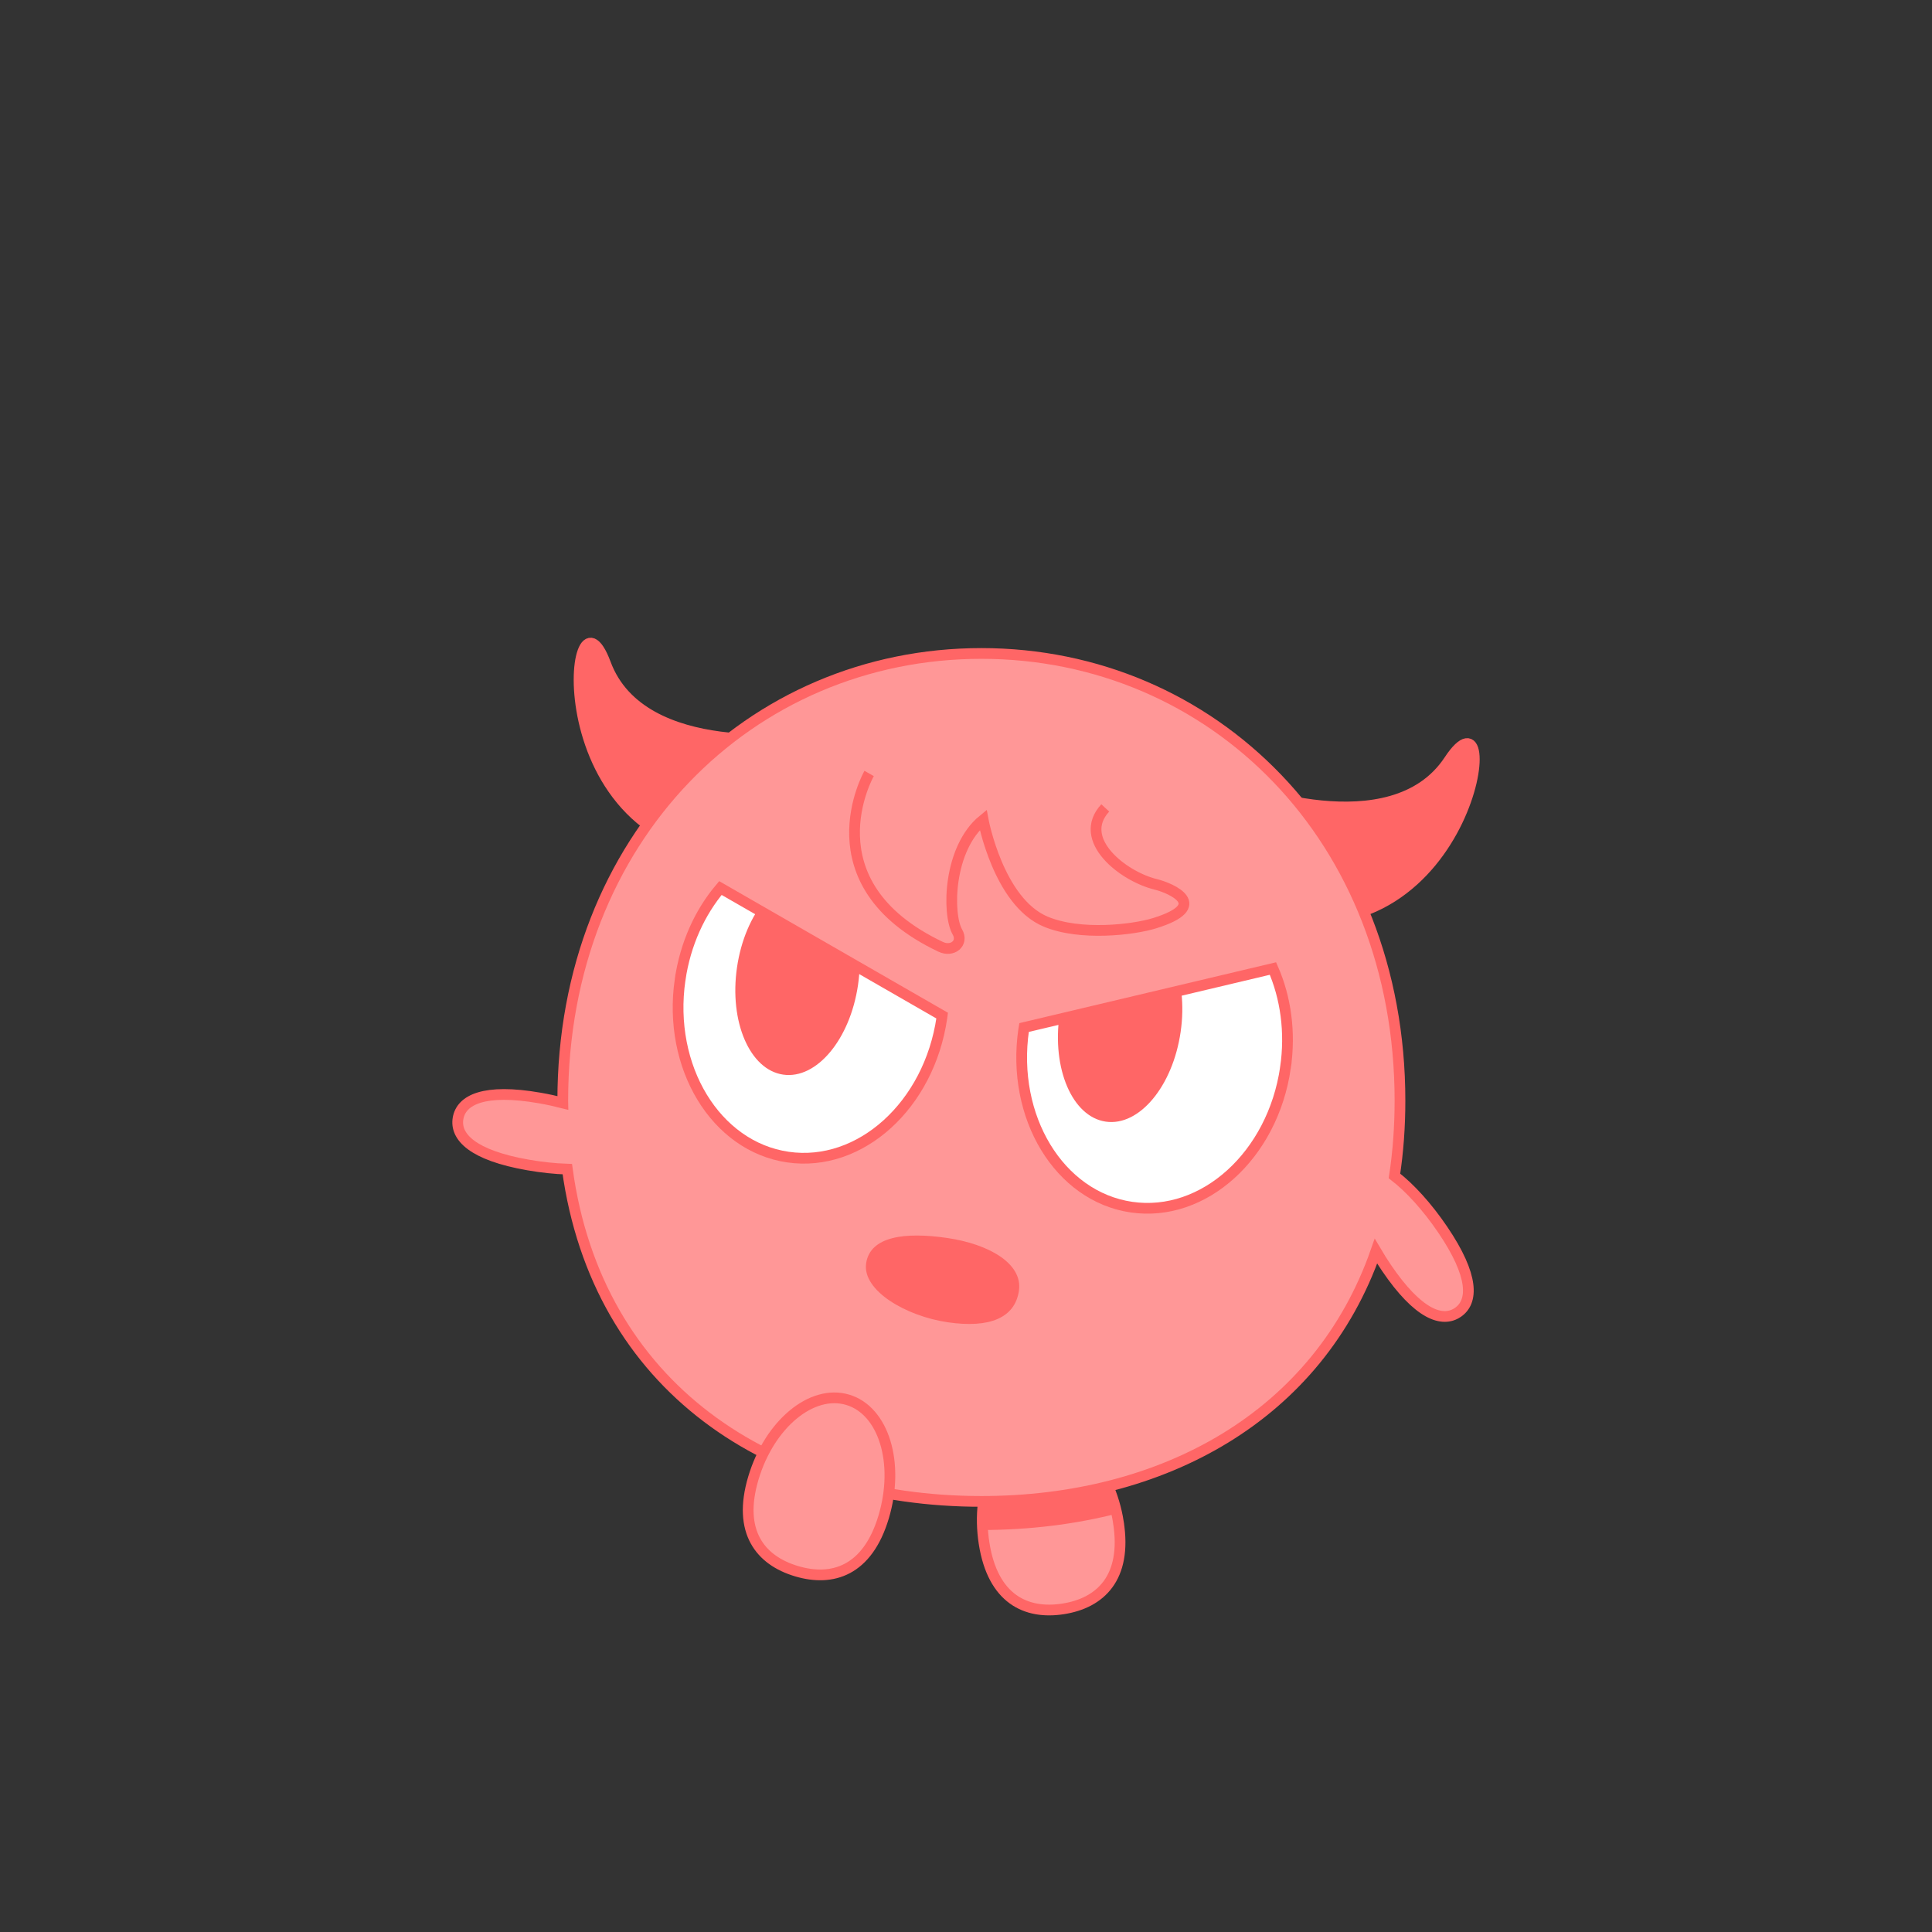 <?xml version="1.0" encoding="UTF-8"?>
<svg id="Layer_2" data-name="Layer 2" xmlns="http://www.w3.org/2000/svg" xmlns:xlink="http://www.w3.org/1999/xlink" viewBox="0 0 1080 1080">
  <rect x="0" y="0" width="1080" height="1080" fill="#333333" stroke="none"/>
  <defs>
    <style>
      .cls-1, .cls-2, .cls-3, .cls-4 {
        stroke: #f66;
        stroke-miterlimit: 10;
        stroke-width: 6px;
      }

      .cls-1, .cls-5 {
        fill: #f66;
      }

      .cls-6 {
        clip-path: url(#clippath-1);
      }

      .cls-7, .cls-4 {
        fill: #fff;
      }

      .cls-2 {
        fill: #ff9797;
      }

      .cls-3 {
        fill: none;
      }

      .cls-8 {
        clip-path: url(#clippath);
      }
    </style>
    <clipPath id="clippath">
      <path class="cls-4" d="M718.58,596.89c-7.12,48.91-45.65,83.79-86.06,77.91-40.41-5.89-67.38-50.31-60.26-99.22.06-.4.11-.78.18-1.18l139.16-32.99c7.1,16.18,9.9,35.46,6.98,55.48Z"/>
    </clipPath>
    <clipPath id="clippath-1">
      <path class="cls-4" d="M380.19,547.6c-7.12,48.91,19.85,93.34,60.26,99.22,40.41,5.89,78.94-28.99,86.06-77.91.06-.4.11-.78.16-1.18l-123.96-71.31c-11.42,13.49-19.6,31.16-22.52,51.18Z"/>
    </clipPath>
  </defs>
  <g>
    <path class="cls-1" d="M451.12,411.84s-92.31,13.88-112.62-40.9c-20.31-54.78-37.67,104.65,77.03,107l35.58-66.1Z"/>
    <path class="cls-1" d="M691.16,439.34s86.78,34.39,118.95-14.37c32.17-48.76,13.03,110.45-99.23,86.81l-19.72-72.44Z"/>
  </g>
  <path class="cls-2" d="M625.21,851c-4.87-31.1-25.63-53.68-46.37-50.43-20.73,3.25-33.59,31.1-28.72,62.2,4.87,31.1,23.47,39.85,44.2,36.6,20.73-3.25,35.76-17.26,30.88-48.36Z"/>
  <path class="cls-2" d="M814.91,733.66c-8.68,5.89-22.19,1.13-39.86-24.92-2.12-3.12-4.08-6.24-5.89-9.32-32.2,92.06-118.8,139.87-220.57,139.87-117.5,0-214.78-63.73-231.46-185.73-6.84-.23-14.27-.99-21.97-2.34-31.01-5.4-40.9-15.76-39.1-26.1,1.8-10.34,14.61-16.74,45.62-11.34,4.48.78,8.8,1.72,12.92,2.77-.01-.42-.01-.84-.01-1.26,0-146.91,104.77-250,234-250s234,103.09,234,250c0,14.73-1.05,28.75-3.08,42.07,8.58,6.62,18.24,17.14,26.99,30.05,17.67,26.05,17.1,40.36,8.41,46.25Z"/>
  <path class="cls-2" d="M493.97,847.98c9.01-30.16.02-59.48-20.09-65.49-20.11-6.01-43.72,13.57-52.73,43.73-9.01,30.16,3.99,46.07,24.1,52.08,20.11,6.01,39.71-.16,48.72-30.32Z"/>
  <path class="cls-5" d="M624.31,846.13c-23.62,6.01-48.82,9.1-75.02,9.15-.38-5.54-.19-10.92.49-16,24.27-.08,47.67-2.89,69.65-8.39,2.05,4.7,3.71,9.82,4.88,15.24Z"/>
  <path class="cls-2" d="M485.85,432.37s-35.02,61.29,40,96.91c6.54,3.11,12.93-2.02,9.33-8.31-5.77-10.1-5.09-46.73,14.41-62.67,0,0,8.48,45.79,34.93,56.89,19.28,8.09,48.91,4.6,60.89.89,31.56-9.78,9.61-19.53.44-21.78-17.92-4.4-44.42-24.88-28-42.67"/>
  <g>
    <g>
      <path class="cls-7" d="M718.58,596.89c-7.12,48.91-45.65,83.79-86.06,77.91-40.41-5.89-67.38-50.31-60.26-99.22.06-.4.11-.78.18-1.18l139.16-32.99c7.1,16.18,9.9,35.46,6.98,55.48Z"/>
      <g class="cls-8">
        <ellipse class="cls-5" cx="626.14" cy="571.94" rx="55.62" ry="34.18" transform="translate(-30.09 1109.1) rotate(-81.71)"/>
      </g>
      <path class="cls-3" d="M718.58,596.89c-7.12,48.91-45.65,83.79-86.06,77.91-40.41-5.89-67.38-50.31-60.26-99.22.06-.4.11-.78.18-1.18l139.16-32.99c7.1,16.18,9.9,35.46,6.98,55.48Z"/>
    </g>
    <g>
      <path class="cls-7" d="M380.19,547.6c-7.12,48.91,19.85,93.34,60.26,99.22,40.41,5.89,78.94-28.99,86.06-77.91.06-.4.11-.78.16-1.18l-123.96-71.31c-11.42,13.49-19.6,31.16-22.52,51.18Z"/>
      <g class="cls-6">
        <ellipse class="cls-5" cx="445.8" cy="545.66" rx="55.62" ry="34.18" transform="translate(-158.42 908.15) rotate(-81.71)"/>
      </g>
      <path class="cls-3" d="M380.19,547.6c-7.12,48.91,19.85,93.34,60.26,99.22,40.41,5.89,78.94-28.99,86.06-77.91.06-.4.11-.78.16-1.18l-123.96-71.31c-11.42,13.49-19.6,31.16-22.52,51.18Z"/>
    </g>
  </g>
  <path class="cls-5" d="M569.59,721.51c-2.21,15.18-16.29,21.07-39.74,17.66s-47.89-17.76-45.68-32.94c2.21-15.18,21.75-17.62,45.21-14.21,23.45,3.42,42.42,14.31,40.21,29.49Z"/>
</svg>